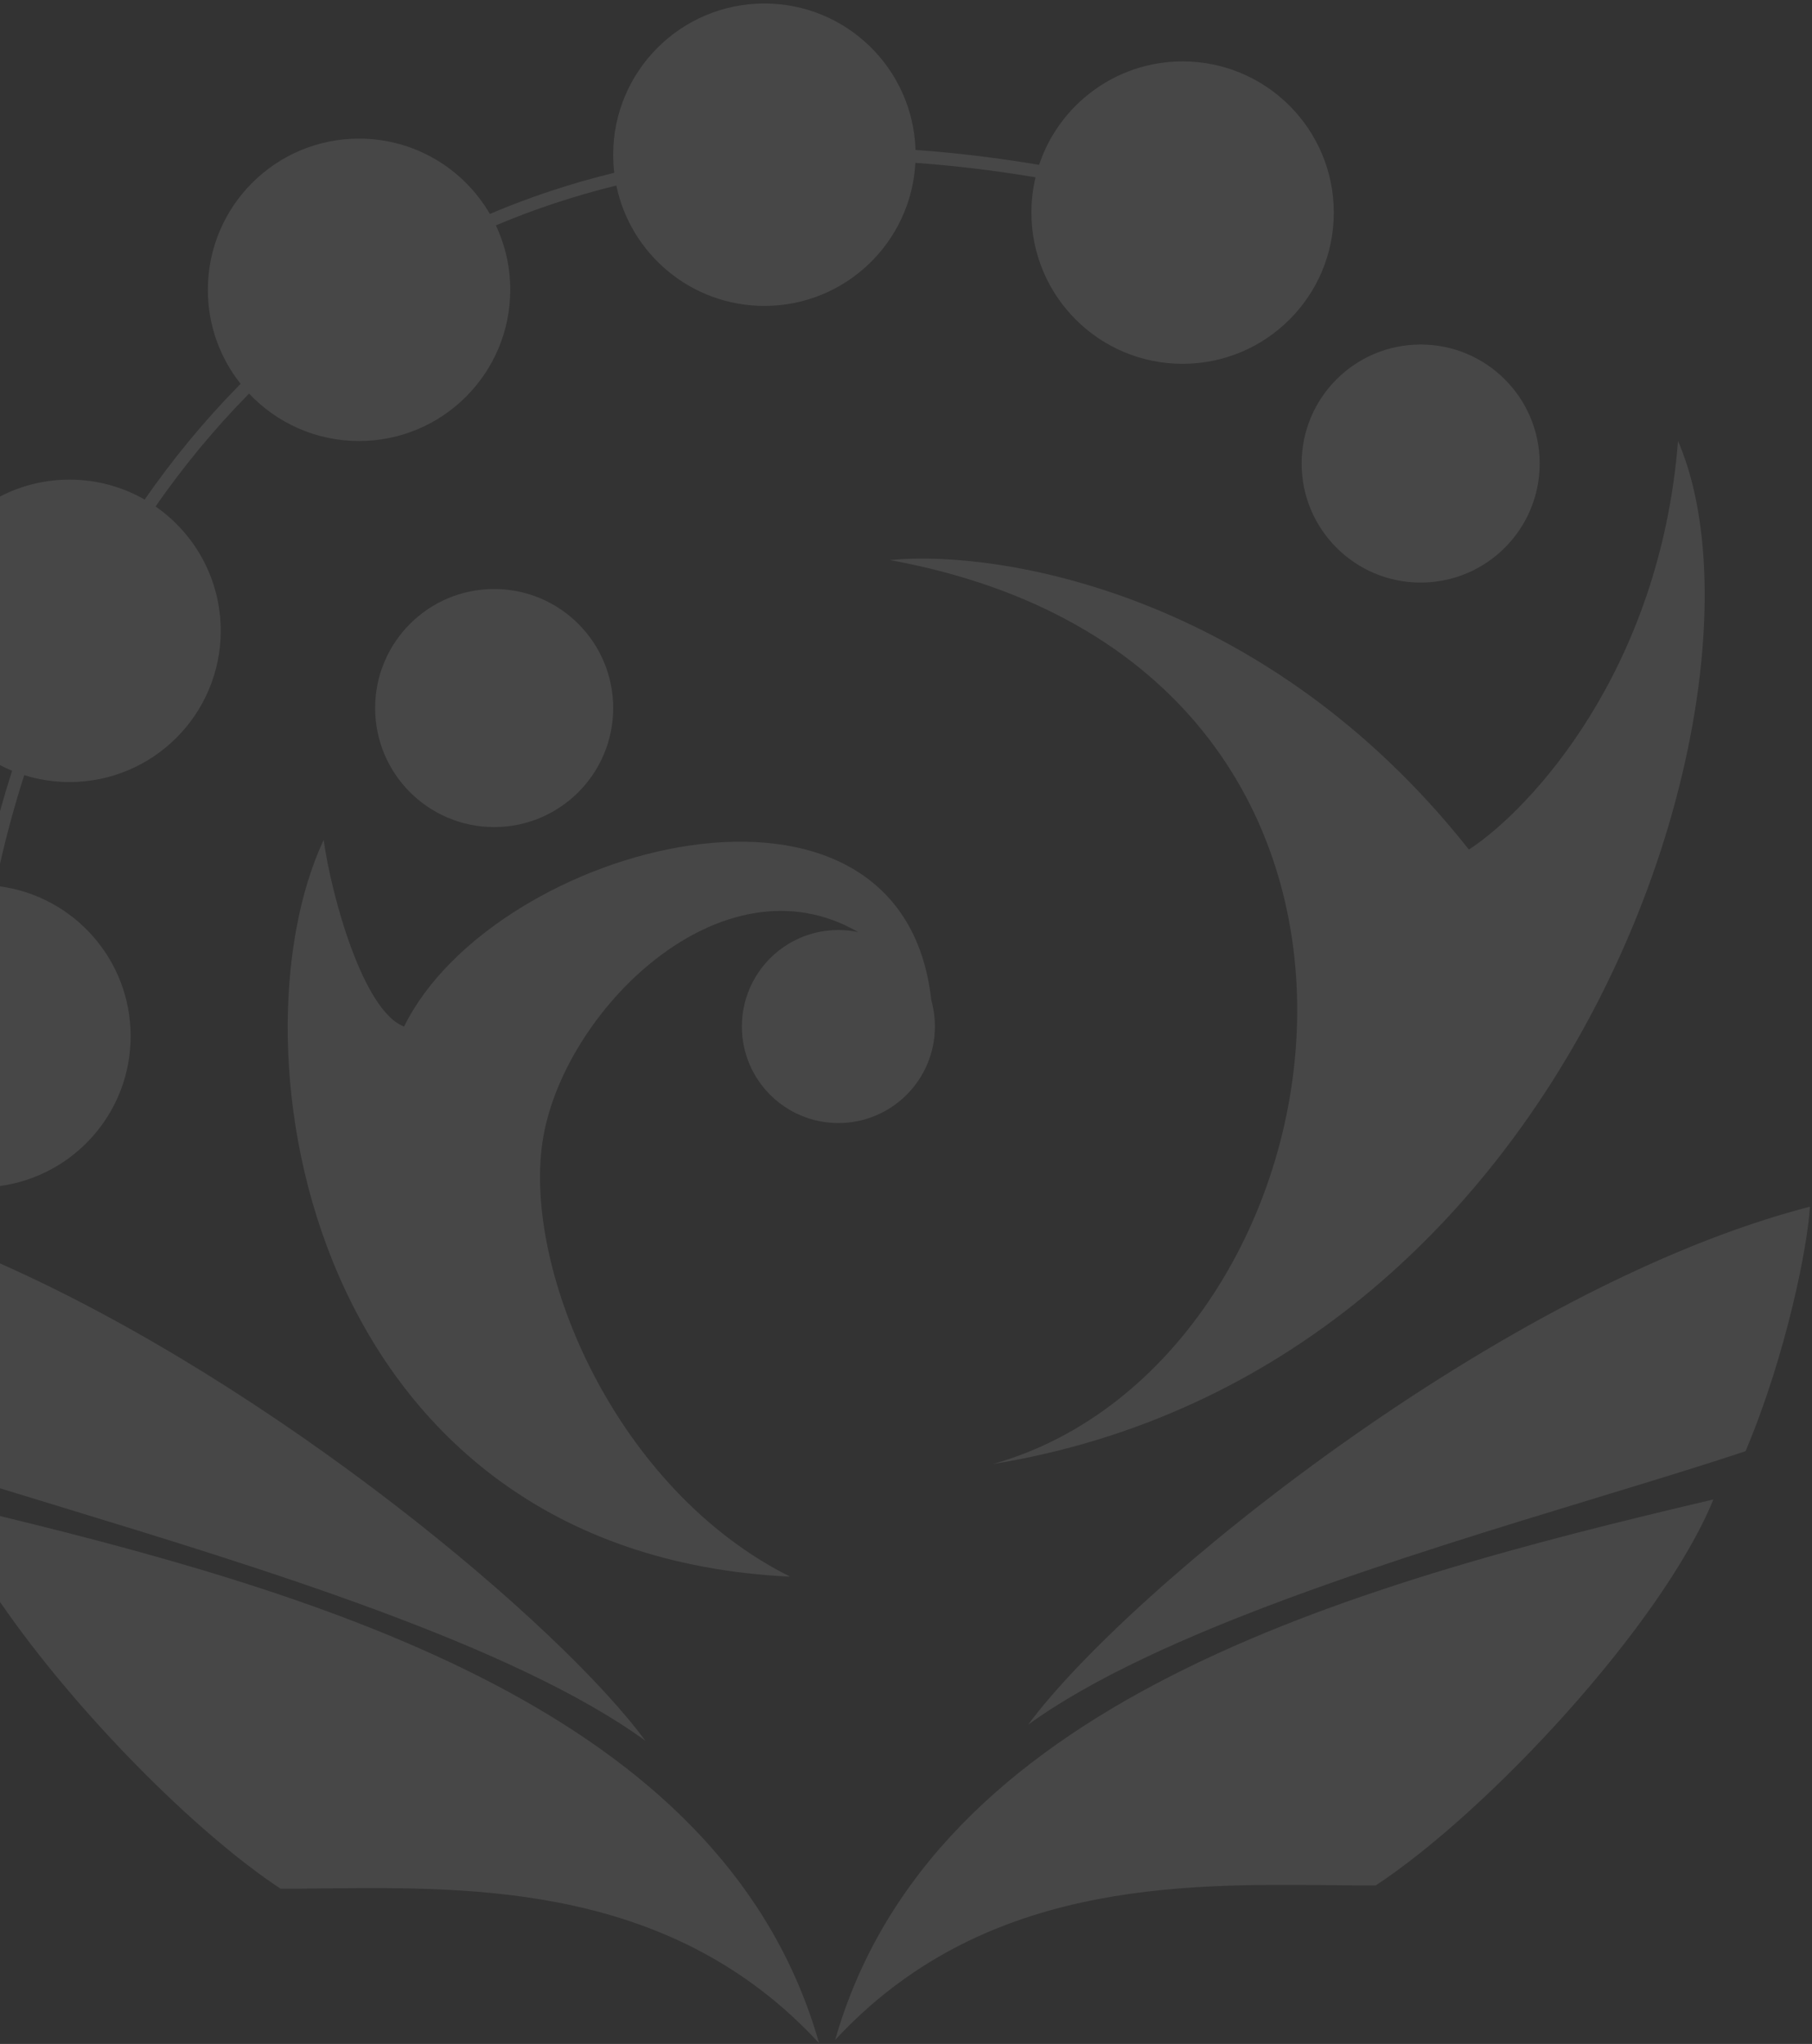 <svg width="422" height="476" viewBox="0 0 422 476" fill="none" xmlns="http://www.w3.org/2000/svg">
<rect x="0" y="0" width="422" height="476" fill="#333333" stroke="none"/>
<path opacity="0.1" fill-rule="evenodd" clip-rule="evenodd" d="M142.808 36.028C142.808 37.453 142.892 38.858 143.057 40.238C132.808 42.737 123.159 45.967 114.086 49.826C107.988 39.336 96.628 32.282 83.62 32.282C64.172 32.282 48.407 48.048 48.407 67.495C48.407 75.77 51.261 83.379 56.039 89.39C55.998 89.432 55.956 89.474 55.914 89.516C55.87 89.561 55.826 89.605 55.782 89.65L55.579 89.856C47.424 98.15 40.144 107.054 33.684 116.344C28.53 113.389 22.558 111.699 16.191 111.699C10.353 111.699 4.847 113.119 0 115.634V178.19C0.917 178.666 1.858 179.102 2.82 179.497C1.809 182.653 0.87 185.797 0 188.924V201.164C1.541 194.388 3.416 187.479 5.643 180.518C8.973 181.562 12.516 182.125 16.191 182.125C35.638 182.125 51.404 166.359 51.404 146.912C51.404 134.906 45.396 124.305 36.223 117.948C42.571 108.831 49.718 100.095 57.718 91.96L57.815 91.861L58.01 91.663C64.43 98.464 73.529 102.708 83.62 102.708C103.067 102.708 118.833 86.943 118.833 67.495C118.833 62.129 117.633 57.043 115.486 52.492C124.275 48.768 133.619 45.641 143.54 43.208C146.856 59.213 161.033 71.241 178.021 71.241C196.831 71.241 212.197 56.492 213.183 37.927C222.181 38.566 231.507 39.674 241.17 41.291C240.539 43.929 240.205 46.683 240.205 49.514C240.205 68.962 255.97 84.727 275.418 84.727C294.865 84.727 310.631 68.962 310.631 49.514C310.631 30.067 294.865 14.301 275.418 14.301C259.858 14.301 246.655 24.393 241.999 38.389C232.06 36.716 222.469 35.574 213.216 34.924C212.633 15.987 197.099 0.815 178.021 0.815C158.573 0.815 142.808 16.581 142.808 36.028ZM0 373.055C17.57 398.638 45.538 426.786 65.351 439.853C68.579 439.853 71.924 439.818 75.365 439.782H75.366H75.366H75.367H75.367H75.368H75.368C110.912 439.41 156.729 438.93 190.757 475.815C169.491 401.109 82.251 373.023 0 353.06V373.055ZM0 346.597C4.512 347.988 9.207 349.421 14.037 350.895L14.044 350.897L14.046 350.897C60.554 365.088 119.685 383.13 150.3 405.389C130.294 378.225 64.36 322.795 0 294.228V346.597ZM0 276.202C17.183 273.867 30.426 259.136 30.426 241.312C30.426 223.488 17.183 208.757 0 206.422V276.202ZM358.58 107.953C358.58 123.262 346.169 135.673 330.86 135.673C315.55 135.673 303.139 123.262 303.139 107.953C303.139 92.643 315.55 80.232 330.86 80.232C346.169 80.232 358.58 92.643 358.58 107.953ZM231.214 340.957C367.271 318.781 415.52 159.648 390.796 102.708C386.601 156.052 356.582 188.368 342.098 197.858C294.748 137.921 232.463 127.932 207.24 130.429C342.847 155.153 316.625 316.983 231.214 340.957ZM142.807 164.893C142.807 180.203 130.396 192.614 115.087 192.614C99.777 192.614 87.366 180.203 87.366 164.893C87.366 149.583 99.777 137.172 115.087 137.172C130.396 137.172 142.807 149.583 142.807 164.893ZM184.014 367.18C71.333 361.786 52.903 243.56 75.379 195.611C77.127 208.347 84.519 235.469 94.109 239.065C114.992 196.553 210.118 171.118 216.893 232.97C217.437 234.908 217.729 236.952 217.729 239.065C217.729 251.478 207.666 261.541 195.252 261.541C182.839 261.541 172.776 251.478 172.776 239.065C172.776 226.651 182.839 216.588 195.252 216.588C196.826 216.588 198.361 216.75 199.843 217.058C168.04 198.62 130.738 235.776 126.325 266.036C121.935 296.142 143.557 346.951 184.014 367.18ZM421.514 281.02C349.59 299.601 262.681 370.177 239.456 401.643C269.213 380.055 326.689 362.556 371.895 348.793C384.735 344.883 396.586 341.275 406.53 337.96C416.12 315.184 421.015 290.011 421.514 281.02ZM194.503 475.066C216.979 396.399 312.878 369.427 399.038 349.199C387.05 378.418 346.593 421.872 320.371 439.104C317.13 439.104 313.773 439.069 310.319 439.033H310.318H310.318H310.317H310.317H310.316C274.642 438.661 228.656 438.181 194.503 475.066Z" fill="white"/>
</svg>
